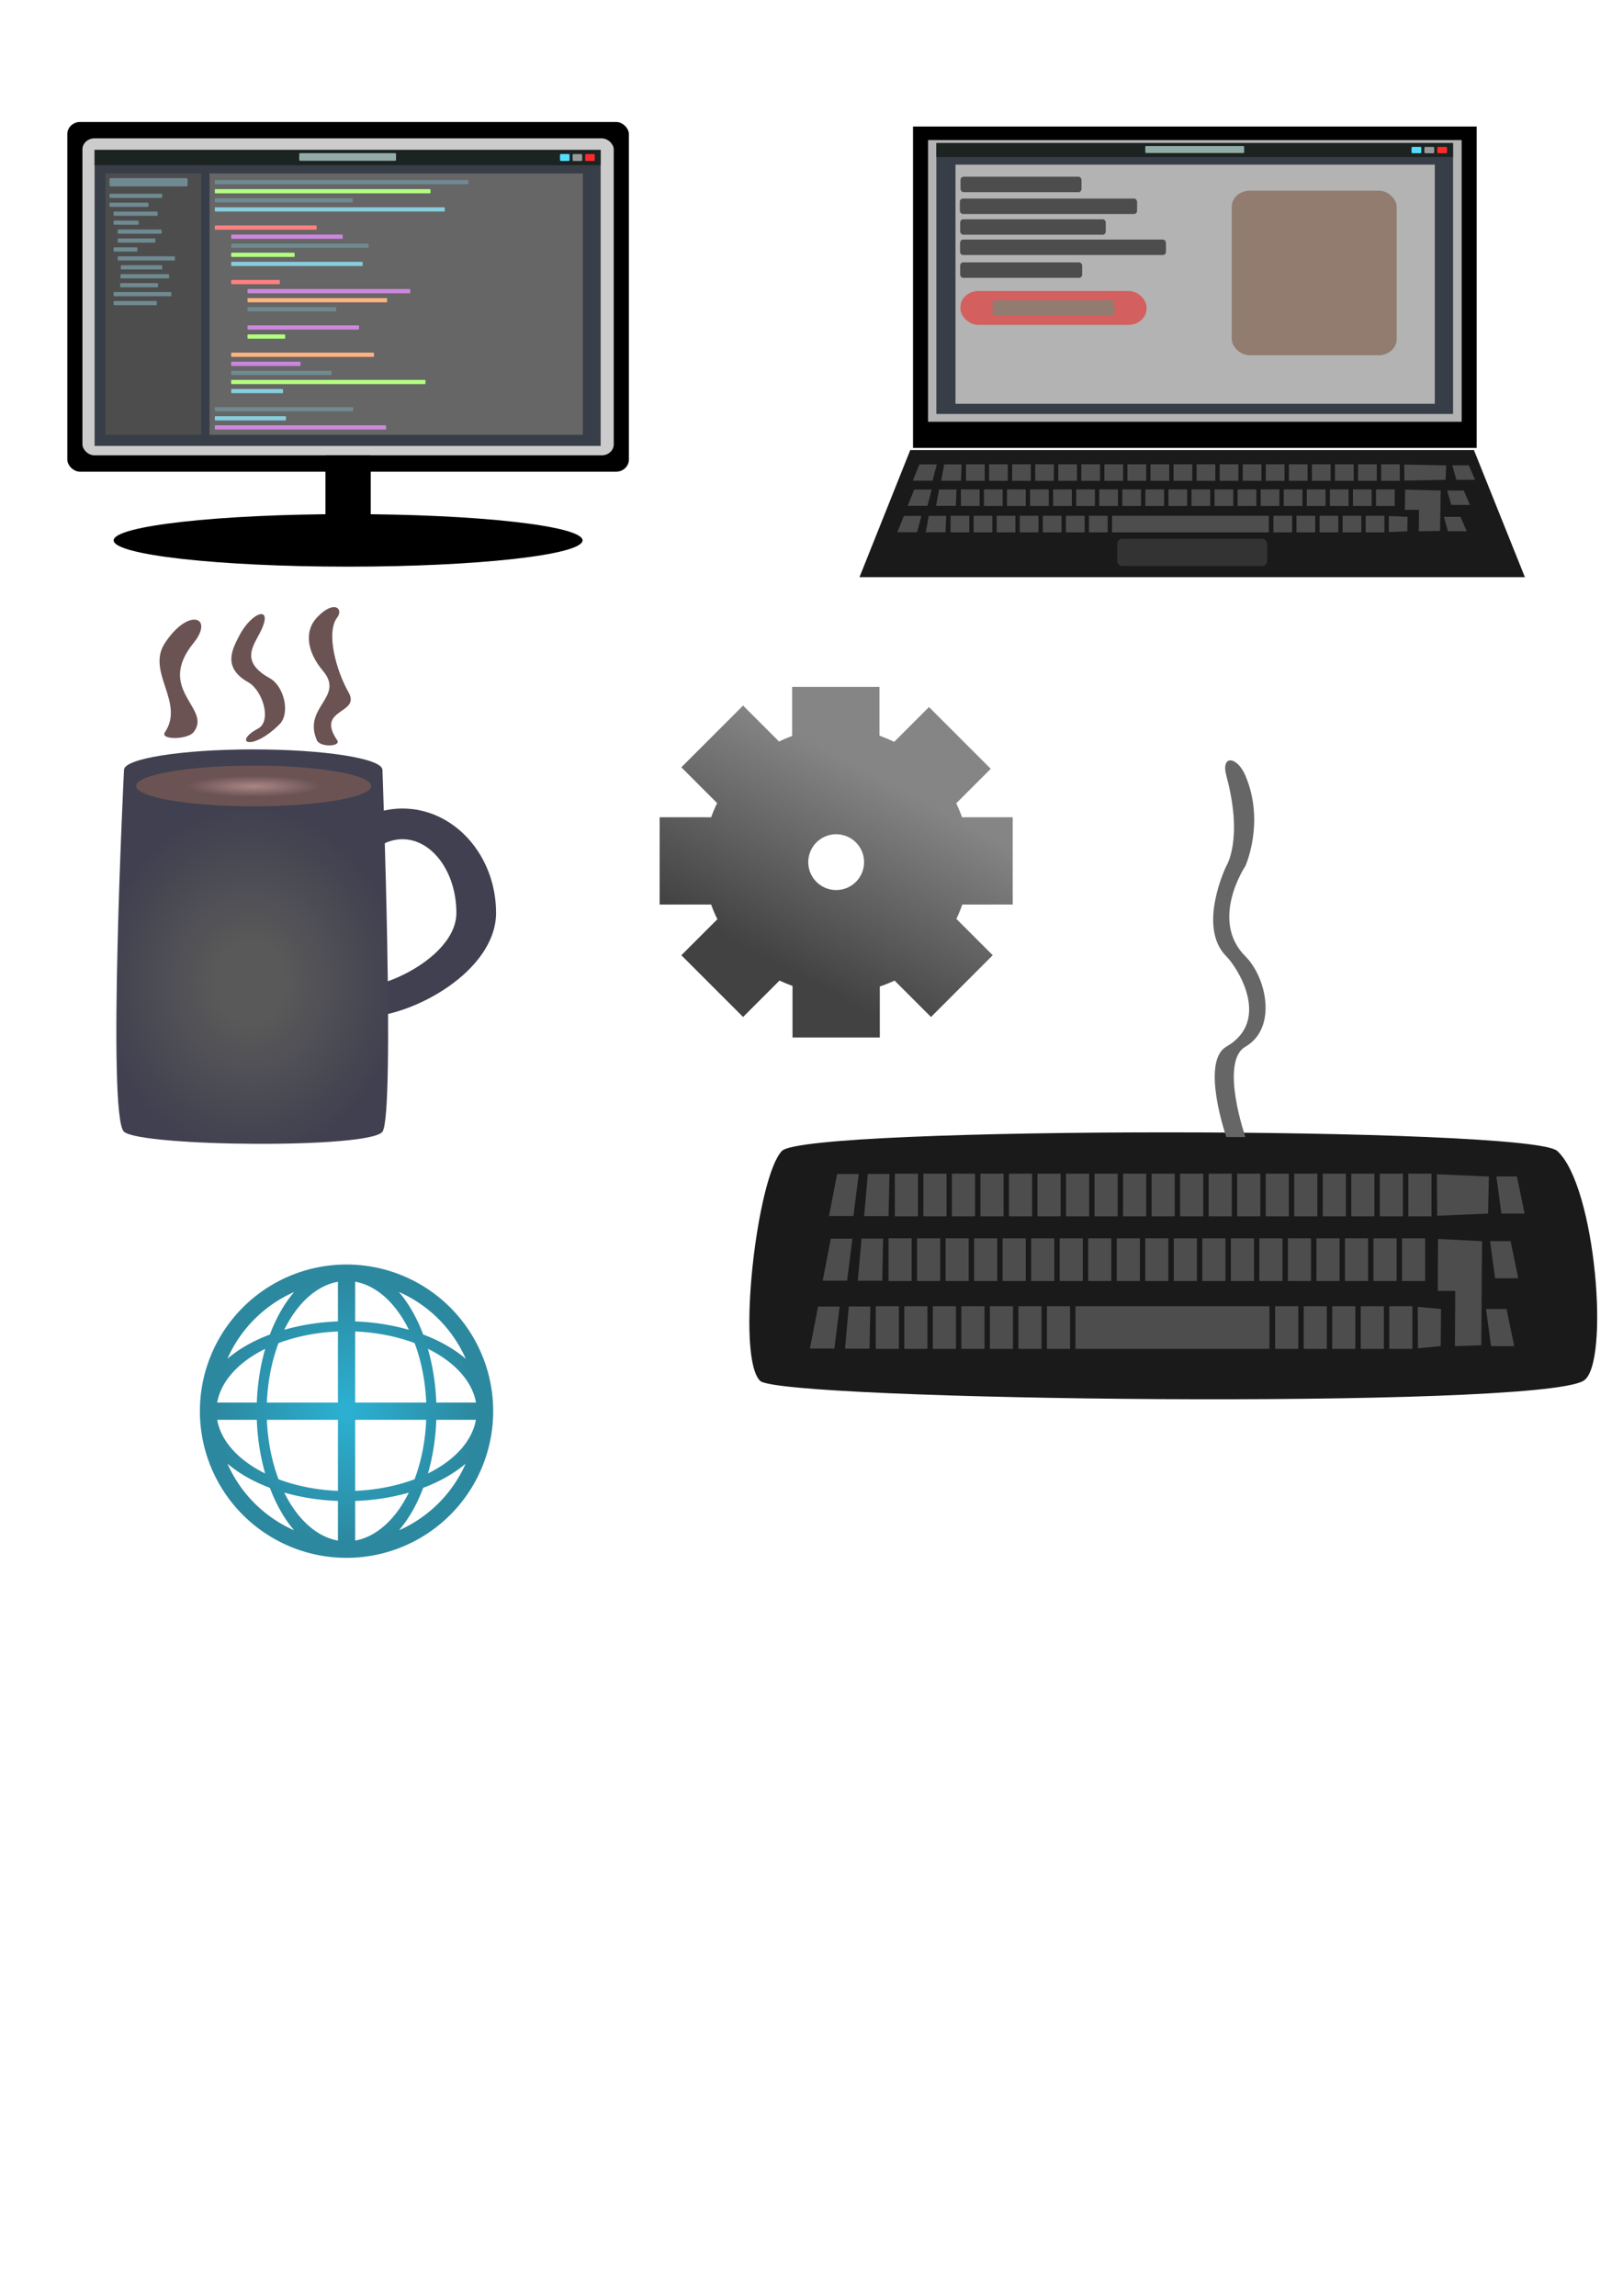 <?xml version="1.0" encoding="UTF-8" standalone="no"?>
<!-- Created with Inkscape (http://www.inkscape.org/) -->

<svg
   width="210mm"
   height="297mm"
   viewBox="0 0 210 297"
   version="1.1"
   id="svg5"
   inkscape:version="1.2.2 (b0a8486541, 2022-12-01)"
   sodipodi:docname="props.svg"
   xmlns:inkscape="http://www.inkscape.org/namespaces/inkscape"
   xmlns:sodipodi="http://sodipodi.sourceforge.net/DTD/sodipodi-0.dtd"
   xmlns:xlink="http://www.w3.org/1999/xlink"
   xmlns="http://www.w3.org/2000/svg"
   xmlns:svg="http://www.w3.org/2000/svg">
  <sodipodi:namedview
     id="namedview7"
     pagecolor="#ffffff"
     bordercolor="#999999"
     borderopacity="1"
     inkscape:showpageshadow="0"
     inkscape:pageopacity="0"
     inkscape:pagecheckerboard="0"
     inkscape:deskcolor="#d1d1d1"
     inkscape:document-units="mm"
     showgrid="false"
     inkscape:zoom="0.96665785"
     inkscape:cx="323.79606"
     inkscape:cy="437.07295"
     inkscape:window-width="1854"
     inkscape:window-height="1011"
     inkscape:window-x="66"
     inkscape:window-y="32"
     inkscape:window-maximized="1"
     inkscape:current-layer="layer7" />
  <defs
     id="defs2">
    <linearGradient
       inkscape:collect="always"
       id="linearGradient2391">
      <stop
         style="stop-color:#2cb1d3;stop-opacity:1;"
         offset="0"
         id="stop2387" />
      <stop
         style="stop-color:#2c889f;stop-opacity:1;"
         offset="1"
         id="stop2389" />
    </linearGradient>
    <linearGradient
       inkscape:collect="always"
       id="linearGradient1105">
      <stop
         style="stop-color:#aa8686;stop-opacity:1;"
         offset="0"
         id="stop1101" />
      <stop
         style="stop-color:#6c5353;stop-opacity:1;"
         offset="1"
         id="stop1103" />
    </linearGradient>
    <linearGradient
       inkscape:collect="always"
       id="linearGradient4554">
      <stop
         style="stop-color:#424242;stop-opacity:1;"
         offset="0"
         id="stop4550" />
      <stop
         style="stop-color:#858585;stop-opacity:1;"
         offset="0.998"
         id="stop4552" />
    </linearGradient>
    <linearGradient
       inkscape:collect="always"
       id="linearGradient3372">
      <stop
         style="stop-color:#595959;stop-opacity:1;"
         offset="0.229"
         id="stop3368" />
      <stop
         style="stop-color:#404050;stop-opacity:1;"
         offset="1"
         id="stop3370" />
    </linearGradient>
    <radialGradient
       inkscape:collect="always"
       xlink:href="#linearGradient3372"
       id="radialGradient3374"
       cx="32.266"
       cy="127.038"
       fx="32.266"
       fy="127.038"
       r="17.581"
       gradientTransform="matrix(1.107,-0.004,0.004,1.283,-3.875,-35.765)"
       gradientUnits="userSpaceOnUse" />
    <linearGradient
       inkscape:collect="always"
       xlink:href="#linearGradient4554"
       id="linearGradient4556"
       x1="134.715"
       y1="139.654"
       x2="154.944"
       y2="101.759"
       gradientUnits="userSpaceOnUse"
       gradientTransform="matrix(0.646,0,0,0.646,12.536,33.997)" />
    <radialGradient
       inkscape:collect="always"
       xlink:href="#linearGradient1105"
       id="radialGradient1107"
       cx="32.818"
       cy="101.677"
       fx="32.818"
       fy="101.677"
       r="15.203"
       gradientTransform="matrix(0.568,0,0,0.089,14.17,92.674)"
       gradientUnits="userSpaceOnUse" />
    <radialGradient
       inkscape:collect="always"
       xlink:href="#linearGradient2391"
       id="radialGradient2393"
       cx="44.839"
       cy="182.558"
       fx="44.839"
       fy="182.558"
       r="18.974"
       gradientTransform="matrix(0.883,0,0,0.898,5.23,18.566)"
       gradientUnits="userSpaceOnUse" />
  </defs>
  <g
     inkscape:label="Ordinateur"
     inkscape:groupmode="layer"
     id="layer1"
     style="display:inline"
     sodipodi:insensitive="true">
    <g
       id="g360"
       inkscape:label="Ecran">
      <rect
         style="fill:#000000;stroke-width:0.152"
         id="rect111"
         width="72.66"
         height="45.246"
         x="8.711"
         y="15.779"
         rx="1.664"
         ry="1.561"
         inkscape:label="Cadre" />
      <rect
         style="fill:#cccccc;stroke-width:0.14"
         id="rect111-3"
         width="68.747"
         height="41.011"
         x="10.667"
         y="17.897"
         rx="1.574"
         ry="1.415"
         inkscape:label="Verre" />
      <rect
         style="fill:#000000;stroke-width:0.192"
         id="rect300"
         width="5.859"
         height="9.52"
         x="42.111"
         y="58.907"
         rx="0"
         ry="0"
         inkscape:label="Pied" />
      <ellipse
         style="fill:#000000;stroke-width:0.186"
         id="path354"
         cx="45.041"
         cy="69.907"
         rx="30.333"
         ry="3.398"
         inkscape:label="Socle" />
    </g>
    <g
       id="g730"
       inkscape:label="App">
      <rect
         style="display:inline;fill:#373e48;stroke-width:0.265"
         id="rect387-6"
         width="65.481"
         height="38.298"
         x="12.239"
         y="19.389"
         rx="0"
         ry="0"
         inkscape:label="Background" />
      <g
         id="g789"
         inkscape:label="TopBar"
         style="display:inline">
        <rect
           style="display:inline;fill:#1c2422;stroke-width:0.06"
           id="rect387"
           width="65.481"
           height="1.98"
           x="12.239"
           y="19.389"
           rx="0"
           ry="0"
           inkscape:label="TopBackground" />
        <rect
           style="fill:#ff2a2a;stroke-width:0.249"
           id="rect785"
           width="1.241"
           height="0.896"
           x="75.718"
           y="19.931"
           inkscape:label="Close"
           ry="0.12" />
        <rect
           style="display:inline;fill:#999999;stroke-width:0.249"
           id="rect785-7"
           width="1.241"
           height="0.896"
           x="74.087"
           y="19.931"
           inkscape:label="FullScreen"
           ry="0.12" />
        <rect
           style="display:inline;fill:#55ddff;stroke-width:0.249"
           id="rect785-7-5"
           width="1.241"
           height="0.896"
           x="72.456"
           y="19.924"
           inkscape:label="Reduce"
           ry="0.12" />
        <rect
           style="fill:#93aca7;stroke-width:0.265"
           id="rect955"
           width="12.529"
           height="0.985"
           x="38.715"
           y="19.813"
           ry="0.12"
           inkscape:label="Title" />
      </g>
      <g
         id="g1200"
         inkscape:label="FilesList">
        <rect
           style="fill:#4d4d4d;stroke-width:0.265"
           id="rect1061"
           width="12.39"
           height="33.811"
           x="13.643"
           y="22.438"
           inkscape:label="Background" />
        <rect
           style="fill:#6f8a91;stroke-width:0.265"
           id="rect1196"
           width="10.116"
           height="1.072"
           x="14.163"
           y="23.044"
           ry="0.166"
           inkscape:label="Title" />
        <g
           id="g1258"
           inkscape:label="Text">
          <rect
             style="display:inline;fill:#6f8a91;stroke-width:0.155"
             id="rect1196-5"
             width="6.817"
             height="0.546"
             x="14.168"
             y="25.063"
             ry="0.084"
             inkscape:label="Text" />
          <rect
             style="display:inline;fill:#6f8a91;stroke-width:0.133"
             id="rect1196-5-6"
             width="5.042"
             height="0.546"
             x="14.168"
             y="26.219"
             ry="0.084"
             inkscape:label="Text" />
          <rect
             style="display:inline;fill:#6f8a91;stroke-width:0.142"
             id="rect1196-5-6-2"
             width="5.698"
             height="0.546"
             x="14.698"
             y="27.375"
             ry="0.084"
             inkscape:label="Text" />
          <rect
             style="display:inline;fill:#6f8a91;stroke-width:0.107"
             id="rect1196-5-6-2-9"
             width="3.252"
             height="0.546"
             x="14.698"
             y="28.531"
             ry="0.084"
             inkscape:label="Text" />
          <rect
             style="display:inline;fill:#6f8a91;stroke-width:0.142"
             id="rect1196-5-6-2-9-1"
             width="5.687"
             height="0.546"
             x="15.227"
             y="29.687"
             ry="0.084"
             inkscape:label="Text" />
          <rect
             style="display:inline;fill:#6f8a91;stroke-width:0.131"
             id="rect1196-5-6-2-9-1-2"
             width="4.875"
             height="0.546"
             x="15.227"
             y="30.843"
             ry="0.084"
             inkscape:label="Text" />
          <rect
             style="display:inline;fill:#6f8a91;stroke-width:0.104"
             id="rect1196-5-6-2-9-1-2-7"
             width="3.087"
             height="0.546"
             x="14.698"
             y="31.999"
             ry="0.084"
             inkscape:label="Text" />
          <rect
             style="display:inline;fill:#6f8a91;stroke-width:0.14"
             id="rect1196-5-6-2-9-1-2-7-0"
             width="5.594"
             height="0.546"
             x="14.698"
             y="38.935"
             ry="0.084"
             inkscape:label="Text" />
          <rect
             style="display:inline;fill:#6f8a91;stroke-width:0.162"
             id="rect1196-5-6-2-9-1-2-7-0-9"
             width="7.414"
             height="0.546"
             x="15.227"
             y="33.155"
             ry="0.084"
             inkscape:label="Text" />
          <rect
             style="display:inline;fill:#6f8a91;stroke-width:0.137"
             id="rect1196-5-6-2-9-1-2-7-0-9-3"
             width="5.356"
             height="0.546"
             x="15.63"
             y="34.311"
             ry="0.084"
             inkscape:label="Text" />
          <rect
             style="display:inline;fill:#6f8a91;stroke-width:0.149"
             id="rect1196-5-6-2-9-1-2-7-0-9-3-6"
             width="6.292"
             height="0.546"
             x="15.587"
             y="35.467"
             ry="0.084"
             inkscape:label="Text" />
          <rect
             style="display:inline;fill:#6f8a91;stroke-width:0.131"
             id="rect1196-5-6-2-9-1-2-7-0-9-3-6-0"
             width="4.9"
             height="0.546"
             x="15.552"
             y="36.623"
             ry="0.084"
             inkscape:label="Text" />
          <rect
             style="display:inline;fill:#6f8a91;stroke-width:0.162"
             id="rect1196-5-6-2-9-1-2-7-0-9-3-6-0-6"
             width="7.47"
             height="0.546"
             x="14.698"
             y="37.779"
             ry="0.084"
             inkscape:label="Text" />
        </g>
      </g>
      <g
         id="g1627"
         inkscape:label="Code">
        <rect
           style="display:inline;fill:#666666;stroke-width:0.522"
           id="rect1061-3"
           width="48.291"
           height="33.811"
           x="27.115"
           y="22.438"
           inkscape:label="Background" />
        <g
           id="g1658"
           inkscape:label="Code Lines"
           transform="translate(1.167,1.363)">
          <rect
             style="display:inline;fill:#6f8a91;stroke-width:0.251"
             id="rect1196-5-6-2-9-1-2-6"
             width="17.849"
             height="0.546"
             x="26.627"
             y="24.277"
             ry="0.084"
             inkscape:label="Text" />
          <rect
             style="display:inline;fill:#87cdde;stroke-width:0.324"
             id="rect1196-5-6-2-9-1-2-6-8"
             width="29.759"
             height="0.546"
             x="26.627"
             y="25.453"
             ry="0.084"
             inkscape:label="Text" />
          <rect
             style="display:inline;fill:#6f8a91;stroke-width:0.34"
             id="rect1196-5-6-2-9-1-2-6-7"
             width="32.822"
             height="0.546"
             x="26.627"
             y="21.927"
             ry="0.084"
             inkscape:label="Text" />
          <rect
             style="display:inline;fill:#b3ff80;stroke-width:0.314"
             id="rect1196-5-6-2-9-1-2-6-8-9"
             width="27.913"
             height="0.546"
             x="26.627"
             y="23.102"
             ry="0.084"
             inkscape:label="Text" />
          <rect
             style="display:inline;fill:#ff8080;stroke-width:0.215"
             id="rect1196-5-6-2-9-1-2-6-23"
             width="13.183"
             height="0.546"
             x="26.627"
             y="27.803"
             ry="0.084"
             inkscape:label="Text" />
          <rect
             style="display:inline;fill:#cd87de;stroke-width:0.225"
             id="rect1196-5-6-2-9-1-2-6-8-7"
             width="14.429"
             height="0.546"
             x="30.86"
             y="40.73"
             ry="0.084"
             inkscape:label="Text" />
          <rect
             style="display:inline;fill:#cd87de;stroke-width:0.225"
             id="rect1196-5-6-2-9-1-2-6-5"
             width="14.431"
             height="0.546"
             x="28.744"
             y="28.978"
             ry="0.084"
             inkscape:label="Text" />
          <rect
             style="display:inline;fill:#b3ff80;stroke-width:0.17"
             id="rect1196-5-6-2-9-1-2-6-28"
             width="8.21"
             height="0.546"
             x="28.744"
             y="31.329"
             ry="0.084"
             inkscape:label="Text" />
          <rect
             style="display:inline;fill:#cd87de;stroke-width:0.178"
             id="rect1196-5-6-2-9-1-2-6-8-97"
             width="8.976"
             height="0.546"
             x="28.744"
             y="45.431"
             ry="0.084"
             inkscape:label="Text" />
          <rect
             style="display:inline;fill:#b3ff80;stroke-width:0.298"
             id="rect1196-5-6-2-9-1-2-6-8-6"
             width="25.141"
             height="0.546"
             x="28.744"
             y="47.781"
             ry="0.084"
             inkscape:label="Text" />
          <rect
             style="display:inline;fill:#cd87de;stroke-width:0.272"
             id="rect1196-5-6-2-9-1-2-6-1"
             width="21.06"
             height="0.546"
             x="30.86"
             y="36.029"
             ry="0.084"
             inkscape:label="Text" />
          <rect
             style="display:inline;fill:#87cdde;stroke-width:0.154"
             id="rect1196-5-6-2-9-1-2-6-8-2"
             width="6.706"
             height="0.546"
             x="28.744"
             y="48.956"
             ry="0.084"
             inkscape:label="Text" />
          <rect
             style="display:inline;fill:#ffb380;stroke-width:0.252"
             id="rect1196-5-6-2-9-1-2-6-9"
             width="18.064"
             height="0.546"
             x="30.86"
             y="37.204"
             ry="0.084"
             inkscape:label="Text" />
          <rect
             style="display:inline;fill:#6f8a91;stroke-width:0.201"
             id="rect1196-5-6-2-9-1-2-6-19"
             width="11.474"
             height="0.546"
             x="30.86"
             y="38.38"
             ry="0.084"
             inkscape:label="Text" />
          <rect
             style="display:inline;fill:#b3ff80;stroke-width:0.131"
             id="rect1196-5-6-2-9-1-2-6-8-6-7"
             width="4.871"
             height="0.546"
             x="30.86"
             y="41.905"
             ry="0.084"
             inkscape:label="Text" />
          <rect
             style="display:inline;fill:#6f8a91;stroke-width:0.25"
             id="rect1196-5-6-2-9-1-2-6-1-8"
             width="17.785"
             height="0.546"
             x="28.744"
             y="30.153"
             ry="0.084"
             inkscape:label="Text" />
          <rect
             style="display:inline;fill:#ffb380;stroke-width:0.255"
             id="rect1196-5-6-2-9-1-2-6-8-2-4"
             width="18.475"
             height="0.546"
             x="28.744"
             y="44.256"
             ry="0.084"
             inkscape:label="Text" />
          <rect
             style="display:inline;fill:#87cdde;stroke-width:0.245"
             id="rect1196-5-6-2-9-1-2-6-9-5"
             width="17.018"
             height="0.546"
             x="28.744"
             y="32.504"
             ry="0.084"
             inkscape:label="Text" />
          <rect
             style="display:inline;fill:#6f8a91;stroke-width:0.214"
             id="rect1196-5-6-2-9-1-2-6-8-3-0"
             width="12.996"
             height="0.546"
             x="28.744"
             y="46.606"
             ry="0.084"
             inkscape:label="Text" />
          <rect
             style="display:inline;fill:#ff8080;stroke-width:0.149"
             id="rect1196-5-6-2-9-1-2-6-19-3"
             width="6.294"
             height="0.546"
             x="28.744"
             y="34.854"
             ry="0.084"
             inkscape:label="Text" />
          <rect
             style="display:inline;fill:#6f8a91;stroke-width:0.251"
             id="rect1196-5-6-2-9-1-2-6-8-4"
             width="17.91"
             height="0.546"
             x="26.627"
             y="51.307"
             ry="0.084"
             inkscape:label="Text" />
          <rect
             style="display:inline;fill:#87cdde;stroke-width:0.18"
             id="rect1196-5-6-2-9-1-2-6-8-3-6"
             width="9.204"
             height="0.546"
             x="26.627"
             y="52.482"
             ry="0.084"
             inkscape:label="Text" />
          <rect
             style="display:inline;fill:#cd87de;stroke-width:0.279"
             id="rect1196-5-6-2-9-1-2-6-8-4-1"
             width="22.164"
             height="0.546"
             x="26.627"
             y="53.657"
             ry="0.084"
             inkscape:label="Text" />
        </g>
      </g>
    </g>
  </g>
  <g
     inkscape:groupmode="layer"
     id="layer5"
     inkscape:label="Clavier"
     sodipodi:insensitive="true">
    <path
       id="rect513-6-8"
       style="fill:#1a1a1a;stroke-width:0.465"
       d="m 101.185,148.883 c 3.232,-3.232 96.759,-3.152 100.291,0 5.022,4.481 6.88,27.74 3.398,29.751 -6.475,3.738 -103.962,2.565 -106.527,0 -3.166,-3.166 -0.36,-26.552 2.838,-29.751 z"
       sodipodi:nodetypes="sssss" />
    <g
       id="g1700-7"
       inkscape:label="Keys"
       transform="matrix(1.237,0,0,2.574,-38.83,10.103)">
      <path
         id="rect704-54"
         style="fill:#4d4d4d;stroke-width:0.265"
         d="m 118.955,55.079 h 2.259 l -0.551,2.11 h -2.558 z"
         sodipodi:nodetypes="ccccc" />
      <path
         id="rect704-56-8"
         style="fill:#4d4d4d;stroke-width:0.242"
         d="m 190.057,55.201 h -2.144 l 0.522,1.867 h 2.428 z"
         sodipodi:nodetypes="ccccc" />
      <path
         id="rect704-5-1"
         style="fill:#4d4d4d;stroke-width:0.265"
         d="m 122.169,55.075 h 2.259 l -0.093,2.119 h -2.558 z"
         sodipodi:nodetypes="ccccc" />
      <rect
         style="fill:#4d4d4d;stroke-width:0.249"
         id="rect918-289"
         width="2.421"
         height="2.145"
         x="124.991"
         y="55.062"
         ry="0" />
      <rect
         style="fill:#4d4d4d;stroke-width:0.249"
         id="rect918-1-3"
         width="2.421"
         height="2.145"
         x="127.975"
         y="55.062"
         ry="0" />
      <rect
         style="fill:#4d4d4d;stroke-width:0.249"
         id="rect918-2-6"
         width="2.421"
         height="2.145"
         x="130.959"
         y="55.062"
         ry="0" />
      <rect
         style="fill:#4d4d4d;stroke-width:0.249"
         id="rect918-7-8"
         width="2.421"
         height="2.145"
         x="133.943"
         y="55.062"
         ry="0" />
      <rect
         style="fill:#4d4d4d;stroke-width:0.249"
         id="rect918-0-0"
         width="2.421"
         height="2.145"
         x="136.927"
         y="55.062"
         ry="0" />
      <rect
         style="fill:#4d4d4d;stroke-width:0.249"
         id="rect918-93-2"
         width="2.421"
         height="2.145"
         x="139.911"
         y="55.062"
         ry="0" />
      <rect
         style="fill:#4d4d4d;stroke-width:0.249"
         id="rect918-6-10"
         width="2.421"
         height="2.145"
         x="142.895"
         y="55.062"
         ry="0" />
      <rect
         style="fill:#4d4d4d;stroke-width:0.249"
         id="rect918-06-5"
         width="2.421"
         height="2.145"
         x="145.879"
         y="55.062"
         ry="0" />
      <rect
         style="fill:#4d4d4d;stroke-width:0.249"
         id="rect918-26-1"
         width="2.421"
         height="2.145"
         x="148.863"
         y="55.062"
         ry="0" />
      <rect
         style="fill:#4d4d4d;stroke-width:0.249"
         id="rect918-18-1"
         width="2.421"
         height="2.145"
         x="151.847"
         y="55.062"
         ry="0" />
      <rect
         style="fill:#4d4d4d;stroke-width:0.249"
         id="rect918-79-0"
         width="2.421"
         height="2.145"
         x="154.83"
         y="55.062"
         ry="0" />
      <rect
         style="fill:#4d4d4d;stroke-width:0.249"
         id="rect918-20-8"
         width="2.421"
         height="2.145"
         x="157.814"
         y="55.062"
         ry="0" />
      <rect
         style="fill:#4d4d4d;stroke-width:0.249"
         id="rect918-23-5"
         width="2.421"
         height="2.145"
         x="160.798"
         y="55.062"
         ry="0" />
      <rect
         style="fill:#4d4d4d;stroke-width:0.249"
         id="rect918-75-0"
         width="2.421"
         height="2.145"
         x="163.782"
         y="55.062"
         ry="0" />
      <rect
         style="fill:#4d4d4d;stroke-width:0.249"
         id="rect918-92-6"
         width="2.421"
         height="2.145"
         x="166.766"
         y="55.062"
         ry="0" />
      <rect
         style="fill:#4d4d4d;stroke-width:0.249"
         id="rect918-28-4"
         width="2.421"
         height="2.145"
         x="169.75"
         y="55.062"
         ry="0" />
      <rect
         style="fill:#4d4d4d;stroke-width:0.249"
         id="rect918-97-6"
         width="2.421"
         height="2.145"
         x="172.734"
         y="55.062"
         ry="0" />
      <rect
         style="fill:#4d4d4d;stroke-width:0.249"
         id="rect918-3-2"
         width="2.421"
         height="2.145"
         x="175.718"
         y="55.062"
         ry="0" />
      <rect
         style="fill:#4d4d4d;stroke-width:0.249"
         id="rect918-61-5"
         width="2.421"
         height="2.145"
         x="178.702"
         y="55.062"
         ry="0" />
      <path
         id="rect918-61-9-8"
         style="fill:#4d4d4d;stroke-width:0.372"
         d="m 181.686,55.092 5.442,0.113 -0.086,1.863 -5.323,0.109 z"
         sodipodi:nodetypes="ccccc" />
      <path
         id="rect704-3-62"
         style="fill:#4d4d4d;stroke-width:0.265"
         d="m 118.292,58.33 h 2.259 l -0.551,2.11 h -2.558 z"
         sodipodi:nodetypes="ccccc" />
      <path
         id="rect704-56-1-8"
         style="fill:#4d4d4d;stroke-width:0.242"
         d="m 189.395,58.451 h -2.144 l 0.522,1.867 h 2.428 z"
         sodipodi:nodetypes="ccccc" />
      <path
         id="rect704-5-9-4"
         style="fill:#4d4d4d;stroke-width:0.265"
         d="m 121.507,58.325 h 2.259 l -0.093,2.119 h -2.558 z"
         sodipodi:nodetypes="ccccc" />
      <rect
         style="fill:#4d4d4d;stroke-width:0.249"
         id="rect918-78-7"
         width="2.421"
         height="2.145"
         x="124.329"
         y="58.312"
         ry="0" />
      <rect
         style="fill:#4d4d4d;stroke-width:0.249"
         id="rect918-1-4-2"
         width="2.421"
         height="2.145"
         x="127.313"
         y="58.312"
         ry="0" />
      <rect
         style="fill:#4d4d4d;stroke-width:0.249"
         id="rect918-2-5-4"
         width="2.421"
         height="2.145"
         x="130.297"
         y="58.312"
         ry="0" />
      <rect
         style="fill:#4d4d4d;stroke-width:0.249"
         id="rect918-7-0-0"
         width="2.421"
         height="2.145"
         x="133.281"
         y="58.312"
         ry="0" />
      <rect
         style="fill:#4d4d4d;stroke-width:0.249"
         id="rect918-0-3-6"
         width="2.421"
         height="2.145"
         x="136.265"
         y="58.312"
         ry="0" />
      <rect
         style="fill:#4d4d4d;stroke-width:0.249"
         id="rect918-93-6-2"
         width="2.421"
         height="2.145"
         x="139.249"
         y="58.312"
         ry="0" />
      <rect
         style="fill:#4d4d4d;stroke-width:0.249"
         id="rect918-6-1-9"
         width="2.421"
         height="2.145"
         x="142.232"
         y="58.312"
         ry="0" />
      <rect
         style="fill:#4d4d4d;stroke-width:0.249"
         id="rect918-06-0-9"
         width="2.421"
         height="2.145"
         x="145.216"
         y="58.312"
         ry="0" />
      <rect
         style="fill:#4d4d4d;stroke-width:0.249"
         id="rect918-26-6-0"
         width="2.421"
         height="2.145"
         x="148.2"
         y="58.312"
         ry="0" />
      <rect
         style="fill:#4d4d4d;stroke-width:0.249"
         id="rect918-18-3-8"
         width="2.421"
         height="2.145"
         x="151.184"
         y="58.312"
         ry="0" />
      <rect
         style="fill:#4d4d4d;stroke-width:0.249"
         id="rect918-79-2-1"
         width="2.421"
         height="2.145"
         x="154.168"
         y="58.312"
         ry="0" />
      <rect
         style="fill:#4d4d4d;stroke-width:0.249"
         id="rect918-20-0-3"
         width="2.421"
         height="2.145"
         x="157.152"
         y="58.312"
         ry="0" />
      <rect
         style="fill:#4d4d4d;stroke-width:0.249"
         id="rect918-23-6-1"
         width="2.421"
         height="2.145"
         x="160.136"
         y="58.312"
         ry="0" />
      <rect
         style="fill:#4d4d4d;stroke-width:0.249"
         id="rect918-75-1-1"
         width="2.421"
         height="2.145"
         x="163.12"
         y="58.312"
         ry="0" />
      <rect
         style="fill:#4d4d4d;stroke-width:0.249"
         id="rect918-92-5-0"
         width="2.421"
         height="2.145"
         x="166.104"
         y="58.312"
         ry="0" />
      <rect
         style="fill:#4d4d4d;stroke-width:0.249"
         id="rect918-28-5-3"
         width="2.421"
         height="2.145"
         x="169.088"
         y="58.312"
         ry="0" />
      <rect
         style="fill:#4d4d4d;stroke-width:0.249"
         id="rect918-97-4-4"
         width="2.421"
         height="2.145"
         x="172.072"
         y="58.312"
         ry="0" />
      <rect
         style="fill:#4d4d4d;stroke-width:0.249"
         id="rect918-3-7-0"
         width="2.421"
         height="2.145"
         x="175.056"
         y="58.312"
         ry="0" />
      <rect
         style="fill:#4d4d4d;stroke-width:0.249"
         id="rect918-61-6-3"
         width="2.421"
         height="2.145"
         x="178.04"
         y="58.312"
         ry="0" />
      <path
         id="rect918-61-9-5-91"
         style="fill:#4d4d4d;stroke-width:0.37"
         d="m 181.808,58.342 4.606,0.113 -0.085,5.23 -2.751,0.047 0.029,-2.778 -1.828,0.003 z"
         sodipodi:nodetypes="ccccccc" />
      <path
         id="rect704-3-6-9"
         style="fill:#4d4d4d;stroke-width:0.265"
         d="m 116.959,61.741 h 2.259 l -0.551,2.11 h -2.558 z"
         sodipodi:nodetypes="ccccc" />
      <path
         id="rect704-56-1-9-6"
         style="fill:#4d4d4d;stroke-width:0.242"
         d="m 188.973,61.862 h -2.144 l 0.522,1.867 h 2.428 z"
         sodipodi:nodetypes="ccccc" />
      <path
         id="rect704-5-9-3-9"
         style="fill:#4d4d4d;stroke-width:0.265"
         d="m 120.173,61.736 h 2.259 l -0.093,2.119 h -2.558 z"
         sodipodi:nodetypes="ccccc" />
      <rect
         style="fill:#4d4d4d;stroke-width:0.249"
         id="rect918-78-4-3"
         width="2.421"
         height="2.145"
         x="122.995"
         y="61.723"
         ry="0" />
      <rect
         style="fill:#4d4d4d;stroke-width:0.249"
         id="rect918-1-4-5-3"
         width="2.421"
         height="2.145"
         x="125.979"
         y="61.723"
         ry="0" />
      <rect
         style="fill:#4d4d4d;stroke-width:0.249"
         id="rect918-2-5-2-8"
         width="2.421"
         height="2.145"
         x="128.963"
         y="61.723"
         ry="0" />
      <rect
         style="fill:#4d4d4d;stroke-width:0.249"
         id="rect918-7-0-5-0"
         width="2.421"
         height="2.145"
         x="131.947"
         y="61.723"
         ry="0" />
      <rect
         style="fill:#4d4d4d;stroke-width:0.249"
         id="rect918-0-3-4-5"
         width="2.421"
         height="2.145"
         x="134.931"
         y="61.723"
         ry="0" />
      <rect
         style="fill:#4d4d4d;stroke-width:0.249"
         id="rect918-93-6-7-6"
         width="2.421"
         height="2.145"
         x="137.915"
         y="61.723"
         ry="0" />
      <rect
         style="fill:#4d4d4d;stroke-width:0.249"
         id="rect918-6-1-4-6"
         width="2.421"
         height="2.145"
         x="140.899"
         y="61.723"
         ry="0" />
      <rect
         style="fill:#4d4d4d;stroke-width:0.72"
         id="rect918-06-0-4-4"
         width="20.291"
         height="2.145"
         x="143.883"
         y="61.723"
         ry="0" />
      <rect
         style="fill:#4d4d4d;stroke-width:0.249"
         id="rect918-92-5-8-0"
         width="2.421"
         height="2.145"
         x="164.77"
         y="61.723"
         ry="0" />
      <rect
         style="fill:#4d4d4d;stroke-width:0.249"
         id="rect918-28-5-4-0"
         width="2.421"
         height="2.145"
         x="167.754"
         y="61.723"
         ry="0" />
      <rect
         style="fill:#4d4d4d;stroke-width:0.249"
         id="rect918-97-4-3-4"
         width="2.421"
         height="2.145"
         x="170.738"
         y="61.723"
         ry="0" />
      <rect
         style="fill:#4d4d4d;stroke-width:0.249"
         id="rect918-3-7-1-6"
         width="2.421"
         height="2.145"
         x="173.722"
         y="61.723"
         ry="0" />
      <rect
         style="fill:#4d4d4d;stroke-width:0.249"
         id="rect918-61-6-4-2"
         width="2.421"
         height="2.145"
         x="176.706"
         y="61.723"
         ry="0" />
      <path
         id="rect918-61-9-5-9-6"
         style="fill:#4d4d4d;stroke-width:0.249"
         d="m 179.69,61.753 2.436,0.113 -0.038,1.863 -2.383,0.109 z"
         sodipodi:nodetypes="ccccc" />
    </g>
    <path
       id="rect6525"
       style="fill:#666666;stroke-width:0.156"
       d="m 158.674,100.337 c -0.73,-2.701 1.381,-2.551 2.468,0 2.563,6.014 0,11.69 0,11.69 0,0 -4.695,6.995 0,11.69 2.755,2.755 4.141,9.299 0,11.69 -3.375,1.948 0,11.69 0,11.69 h -2.468 c 0,0 -3.375,-9.742 0,-11.69 5.852,-3.379 1.445,-10.245 0,-11.69 -3.829,-3.829 0,-11.69 0,-11.69 0,0 2.231,-3.441 0,-11.69 z"
       sodipodi:nodetypes="sssssccssss" />
  </g>
  <g
     inkscape:groupmode="layer"
     id="layer2"
     inkscape:label="Laptop"
     sodipodi:insensitive="true">
    <g
       id="g1241"
       inkscape:label="Body"
       transform="matrix(1,0,0,1.101,0,-1.653)">
      <path
         id="rect513-6"
         style="fill:#1a1a1a;stroke-width:0.296"
         d="m 117.78,54.383 h 72.93 l 6.595,14.933 h -86.095 z"
         sodipodi:nodetypes="ccccc" />
      <rect
         style="fill:#000000;stroke-width:0.265"
         id="rect513-3"
         width="72.93"
         height="37.76"
         x="118.136"
         y="16.369" />
      <rect
         style="fill:#b3b3b3;stroke-width:0.241"
         id="rect513"
         width="69.045"
         height="33.103"
         x="120.079"
         y="17.956" />
    </g>
    <g
       id="g1700"
       inkscape:label="Keys"
       transform="translate(0,5)">
      <path
         id="rect704"
         style="fill:#4d4d4d;stroke-width:0.265"
         d="m 118.955,55.079 h 2.259 l -0.551,2.11 h -2.558 z"
         sodipodi:nodetypes="ccccc" />
      <path
         id="rect704-56"
         style="fill:#4d4d4d;stroke-width:0.242"
         d="m 190.057,55.201 h -2.144 l 0.522,1.867 h 2.428 z"
         sodipodi:nodetypes="ccccc" />
      <path
         id="rect704-5"
         style="fill:#4d4d4d;stroke-width:0.265"
         d="m 122.169,55.075 h 2.259 l -0.093,2.119 h -2.558 z"
         sodipodi:nodetypes="ccccc" />
      <rect
         style="fill:#4d4d4d;stroke-width:0.249"
         id="rect918"
         width="2.421"
         height="2.145"
         x="124.991"
         y="55.062"
         ry="0" />
      <rect
         style="fill:#4d4d4d;stroke-width:0.249"
         id="rect918-1"
         width="2.421"
         height="2.145"
         x="127.975"
         y="55.062"
         ry="0" />
      <rect
         style="fill:#4d4d4d;stroke-width:0.249"
         id="rect918-2"
         width="2.421"
         height="2.145"
         x="130.959"
         y="55.062"
         ry="0" />
      <rect
         style="fill:#4d4d4d;stroke-width:0.249"
         id="rect918-7"
         width="2.421"
         height="2.145"
         x="133.943"
         y="55.062"
         ry="0" />
      <rect
         style="fill:#4d4d4d;stroke-width:0.249"
         id="rect918-0"
         width="2.421"
         height="2.145"
         x="136.927"
         y="55.062"
         ry="0" />
      <rect
         style="fill:#4d4d4d;stroke-width:0.249"
         id="rect918-93"
         width="2.421"
         height="2.145"
         x="139.911"
         y="55.062"
         ry="0" />
      <rect
         style="fill:#4d4d4d;stroke-width:0.249"
         id="rect918-6"
         width="2.421"
         height="2.145"
         x="142.895"
         y="55.062"
         ry="0" />
      <rect
         style="fill:#4d4d4d;stroke-width:0.249"
         id="rect918-06"
         width="2.421"
         height="2.145"
         x="145.879"
         y="55.062"
         ry="0" />
      <rect
         style="fill:#4d4d4d;stroke-width:0.249"
         id="rect918-26"
         width="2.421"
         height="2.145"
         x="148.863"
         y="55.062"
         ry="0" />
      <rect
         style="fill:#4d4d4d;stroke-width:0.249"
         id="rect918-18"
         width="2.421"
         height="2.145"
         x="151.847"
         y="55.062"
         ry="0" />
      <rect
         style="fill:#4d4d4d;stroke-width:0.249"
         id="rect918-79"
         width="2.421"
         height="2.145"
         x="154.83"
         y="55.062"
         ry="0" />
      <rect
         style="fill:#4d4d4d;stroke-width:0.249"
         id="rect918-20"
         width="2.421"
         height="2.145"
         x="157.814"
         y="55.062"
         ry="0" />
      <rect
         style="fill:#4d4d4d;stroke-width:0.249"
         id="rect918-23"
         width="2.421"
         height="2.145"
         x="160.798"
         y="55.062"
         ry="0" />
      <rect
         style="fill:#4d4d4d;stroke-width:0.249"
         id="rect918-75"
         width="2.421"
         height="2.145"
         x="163.782"
         y="55.062"
         ry="0" />
      <rect
         style="fill:#4d4d4d;stroke-width:0.249"
         id="rect918-92"
         width="2.421"
         height="2.145"
         x="166.766"
         y="55.062"
         ry="0" />
      <rect
         style="fill:#4d4d4d;stroke-width:0.249"
         id="rect918-28"
         width="2.421"
         height="2.145"
         x="169.75"
         y="55.062"
         ry="0" />
      <rect
         style="fill:#4d4d4d;stroke-width:0.249"
         id="rect918-97"
         width="2.421"
         height="2.145"
         x="172.734"
         y="55.062"
         ry="0" />
      <rect
         style="fill:#4d4d4d;stroke-width:0.249"
         id="rect918-3"
         width="2.421"
         height="2.145"
         x="175.718"
         y="55.062"
         ry="0" />
      <rect
         style="fill:#4d4d4d;stroke-width:0.249"
         id="rect918-61"
         width="2.421"
         height="2.145"
         x="178.702"
         y="55.062"
         ry="0" />
      <path
         id="rect918-61-9"
         style="fill:#4d4d4d;stroke-width:0.372"
         d="m 181.686,55.092 5.442,0.113 -0.086,1.863 -5.323,0.109 z"
         sodipodi:nodetypes="ccccc" />
      <path
         id="rect704-3"
         style="fill:#4d4d4d;stroke-width:0.265"
         d="m 118.292,58.33 h 2.259 l -0.551,2.11 h -2.558 z"
         sodipodi:nodetypes="ccccc" />
      <path
         id="rect704-56-1"
         style="fill:#4d4d4d;stroke-width:0.242"
         d="m 189.395,58.451 h -2.144 l 0.522,1.867 h 2.428 z"
         sodipodi:nodetypes="ccccc" />
      <path
         id="rect704-5-9"
         style="fill:#4d4d4d;stroke-width:0.265"
         d="m 121.507,58.325 h 2.259 l -0.093,2.119 h -2.558 z"
         sodipodi:nodetypes="ccccc" />
      <rect
         style="fill:#4d4d4d;stroke-width:0.249"
         id="rect918-78"
         width="2.421"
         height="2.145"
         x="124.329"
         y="58.312"
         ry="0" />
      <rect
         style="fill:#4d4d4d;stroke-width:0.249"
         id="rect918-1-4"
         width="2.421"
         height="2.145"
         x="127.313"
         y="58.312"
         ry="0" />
      <rect
         style="fill:#4d4d4d;stroke-width:0.249"
         id="rect918-2-5"
         width="2.421"
         height="2.145"
         x="130.297"
         y="58.312"
         ry="0" />
      <rect
         style="fill:#4d4d4d;stroke-width:0.249"
         id="rect918-7-0"
         width="2.421"
         height="2.145"
         x="133.281"
         y="58.312"
         ry="0" />
      <rect
         style="fill:#4d4d4d;stroke-width:0.249"
         id="rect918-0-3"
         width="2.421"
         height="2.145"
         x="136.265"
         y="58.312"
         ry="0" />
      <rect
         style="fill:#4d4d4d;stroke-width:0.249"
         id="rect918-93-6"
         width="2.421"
         height="2.145"
         x="139.249"
         y="58.312"
         ry="0" />
      <rect
         style="fill:#4d4d4d;stroke-width:0.249"
         id="rect918-6-1"
         width="2.421"
         height="2.145"
         x="142.232"
         y="58.312"
         ry="0" />
      <rect
         style="fill:#4d4d4d;stroke-width:0.249"
         id="rect918-06-0"
         width="2.421"
         height="2.145"
         x="145.216"
         y="58.312"
         ry="0" />
      <rect
         style="fill:#4d4d4d;stroke-width:0.249"
         id="rect918-26-6"
         width="2.421"
         height="2.145"
         x="148.2"
         y="58.312"
         ry="0" />
      <rect
         style="fill:#4d4d4d;stroke-width:0.249"
         id="rect918-18-3"
         width="2.421"
         height="2.145"
         x="151.184"
         y="58.312"
         ry="0" />
      <rect
         style="fill:#4d4d4d;stroke-width:0.249"
         id="rect918-79-2"
         width="2.421"
         height="2.145"
         x="154.168"
         y="58.312"
         ry="0" />
      <rect
         style="fill:#4d4d4d;stroke-width:0.249"
         id="rect918-20-0"
         width="2.421"
         height="2.145"
         x="157.152"
         y="58.312"
         ry="0" />
      <rect
         style="fill:#4d4d4d;stroke-width:0.249"
         id="rect918-23-6"
         width="2.421"
         height="2.145"
         x="160.136"
         y="58.312"
         ry="0" />
      <rect
         style="fill:#4d4d4d;stroke-width:0.249"
         id="rect918-75-1"
         width="2.421"
         height="2.145"
         x="163.12"
         y="58.312"
         ry="0" />
      <rect
         style="fill:#4d4d4d;stroke-width:0.249"
         id="rect918-92-5"
         width="2.421"
         height="2.145"
         x="166.104"
         y="58.312"
         ry="0" />
      <rect
         style="fill:#4d4d4d;stroke-width:0.249"
         id="rect918-28-5"
         width="2.421"
         height="2.145"
         x="169.088"
         y="58.312"
         ry="0" />
      <rect
         style="fill:#4d4d4d;stroke-width:0.249"
         id="rect918-97-4"
         width="2.421"
         height="2.145"
         x="172.072"
         y="58.312"
         ry="0" />
      <rect
         style="fill:#4d4d4d;stroke-width:0.249"
         id="rect918-3-7"
         width="2.421"
         height="2.145"
         x="175.056"
         y="58.312"
         ry="0" />
      <rect
         style="fill:#4d4d4d;stroke-width:0.249"
         id="rect918-61-6"
         width="2.421"
         height="2.145"
         x="178.04"
         y="58.312"
         ry="0" />
      <path
         id="rect918-61-9-5"
         style="fill:#4d4d4d;stroke-width:0.37"
         d="m 181.808,58.342 4.606,0.113 -0.085,5.23 -2.751,0.047 0.029,-2.778 -1.828,0.003 z"
         sodipodi:nodetypes="ccccccc" />
      <path
         id="rect704-3-6"
         style="fill:#4d4d4d;stroke-width:0.265"
         d="m 116.959,61.741 h 2.259 l -0.551,2.11 h -2.558 z"
         sodipodi:nodetypes="ccccc" />
      <path
         id="rect704-56-1-9"
         style="fill:#4d4d4d;stroke-width:0.242"
         d="m 188.973,61.862 h -2.144 l 0.522,1.867 h 2.428 z"
         sodipodi:nodetypes="ccccc" />
      <path
         id="rect704-5-9-3"
         style="fill:#4d4d4d;stroke-width:0.265"
         d="m 120.173,61.736 h 2.259 l -0.093,2.119 h -2.558 z"
         sodipodi:nodetypes="ccccc" />
      <rect
         style="fill:#4d4d4d;stroke-width:0.249"
         id="rect918-78-4"
         width="2.421"
         height="2.145"
         x="122.995"
         y="61.723"
         ry="0" />
      <rect
         style="fill:#4d4d4d;stroke-width:0.249"
         id="rect918-1-4-5"
         width="2.421"
         height="2.145"
         x="125.979"
         y="61.723"
         ry="0" />
      <rect
         style="fill:#4d4d4d;stroke-width:0.249"
         id="rect918-2-5-2"
         width="2.421"
         height="2.145"
         x="128.963"
         y="61.723"
         ry="0" />
      <rect
         style="fill:#4d4d4d;stroke-width:0.249"
         id="rect918-7-0-5"
         width="2.421"
         height="2.145"
         x="131.947"
         y="61.723"
         ry="0" />
      <rect
         style="fill:#4d4d4d;stroke-width:0.249"
         id="rect918-0-3-4"
         width="2.421"
         height="2.145"
         x="134.931"
         y="61.723"
         ry="0" />
      <rect
         style="fill:#4d4d4d;stroke-width:0.249"
         id="rect918-93-6-7"
         width="2.421"
         height="2.145"
         x="137.915"
         y="61.723"
         ry="0" />
      <rect
         style="fill:#4d4d4d;stroke-width:0.249"
         id="rect918-6-1-4"
         width="2.421"
         height="2.145"
         x="140.899"
         y="61.723"
         ry="0" />
      <rect
         style="fill:#4d4d4d;stroke-width:0.72"
         id="rect918-06-0-4"
         width="20.291"
         height="2.145"
         x="143.883"
         y="61.723"
         ry="0" />
      <rect
         style="fill:#4d4d4d;stroke-width:0.249"
         id="rect918-92-5-8"
         width="2.421"
         height="2.145"
         x="164.77"
         y="61.723"
         ry="0" />
      <rect
         style="fill:#4d4d4d;stroke-width:0.249"
         id="rect918-28-5-4"
         width="2.421"
         height="2.145"
         x="167.754"
         y="61.723"
         ry="0" />
      <rect
         style="fill:#4d4d4d;stroke-width:0.249"
         id="rect918-97-4-3"
         width="2.421"
         height="2.145"
         x="170.738"
         y="61.723"
         ry="0" />
      <rect
         style="fill:#4d4d4d;stroke-width:0.249"
         id="rect918-3-7-1"
         width="2.421"
         height="2.145"
         x="173.722"
         y="61.723"
         ry="0" />
      <rect
         style="fill:#4d4d4d;stroke-width:0.249"
         id="rect918-61-6-4"
         width="2.421"
         height="2.145"
         x="176.706"
         y="61.723"
         ry="0" />
      <path
         id="rect918-61-9-5-9"
         style="fill:#4d4d4d;stroke-width:0.249"
         d="m 179.69,61.753 2.436,0.113 -0.038,1.863 -2.383,0.109 z"
         sodipodi:nodetypes="ccccc" />
      <rect
         style="fill:#333333;stroke-width:0.265"
         id="rect1702"
         width="19.382"
         height="3.536"
         x="144.566"
         y="64.694"
         ry="0.629" />
    </g>
    <g
       id="g730-2"
       inkscape:label="App"
       style="display:inline"
       transform="matrix(1.021,0,0,0.915,108.66,0.768)">
      <rect
         style="display:inline;fill:#373e48;stroke-width:0.265"
         id="rect387-6-0"
         width="65.481"
         height="38.298"
         x="12.239"
         y="19.389"
         rx="0"
         ry="0"
         inkscape:label="Background"
         sodipodi:insensitive="true" />
      <g
         id="g789-6"
         inkscape:label="TopBar"
         style="display:inline"
         sodipodi:insensitive="true">
        <rect
           style="display:inline;fill:#1c2422;stroke-width:0.06"
           id="rect387-8"
           width="65.481"
           height="1.98"
           x="12.239"
           y="19.389"
           rx="0"
           ry="0"
           inkscape:label="TopBackground" />
        <rect
           style="fill:#ff2a2a;stroke-width:0.249"
           id="rect785-9"
           width="1.241"
           height="0.896"
           x="75.718"
           y="19.931"
           inkscape:label="Close"
           ry="0.12" />
        <rect
           style="display:inline;fill:#999999;stroke-width:0.249"
           id="rect785-7-2"
           width="1.241"
           height="0.896"
           x="74.087"
           y="19.931"
           inkscape:label="FullScreen"
           ry="0.12" />
        <rect
           style="display:inline;fill:#55ddff;stroke-width:0.249"
           id="rect785-7-5-6"
           width="1.241"
           height="0.896"
           x="72.456"
           y="19.924"
           inkscape:label="Reduce"
           ry="0.12" />
        <rect
           style="fill:#93aca7;stroke-width:0.265"
           id="rect955-6"
           width="12.529"
           height="0.985"
           x="38.715"
           y="19.813"
           ry="0.12"
           inkscape:label="Title" />
      </g>
      <g
         id="g1627-9"
         inkscape:label="Content">
        <rect
           style="display:inline;fill:#b3b3b3;stroke-width:0.586"
           id="rect1061-3-4"
           width="60.745"
           height="33.811"
           x="14.661"
           y="22.438"
           inkscape:label="Background" />
        <rect
           style="display:inline;fill:#d35f5f;stroke-width:0.286"
           id="rect2303"
           width="23.579"
           height="4.789"
           x="15.293"
           y="40.303"
           ry="2.282" />
        <rect
           style="fill:#4d4d4d;stroke-width:0.265"
           id="rect2188"
           width="15.648"
           height="1.83"
           x="124.236"
           y="22.489"
           ry="0.386"
           transform="matrix(0.98,0,0,1.193,-106.452,-2.684)" />
        <rect
           style="fill:#4d4d4d;stroke-width:0.32"
           id="rect2188-9"
           width="22.922"
           height="1.83"
           x="124.15"
           y="25.078"
           ry="0.386"
           transform="matrix(0.98,0,0,1.193,-106.452,-2.684)" />
        <rect
           style="fill:#4d4d4d;stroke-width:0.29"
           id="rect2188-9-0"
           width="18.827"
           height="1.83"
           x="124.192"
           y="27.533"
           ry="0.386"
           transform="matrix(0.98,0,0,1.193,-106.452,-2.684)" />
        <rect
           style="fill:#4d4d4d;stroke-width:0.345"
           id="rect2188-9-0-8"
           width="26.624"
           height="1.83"
           x="124.177"
           y="29.938"
           ry="0.386"
           transform="matrix(0.98,0,0,1.193,-106.452,-2.684)" />
        <rect
           style="fill:#4d4d4d;stroke-width:0.266"
           id="rect2188-9-0-8-8"
           width="15.776"
           height="1.83"
           x="124.193"
           y="32.641"
           ry="0.386"
           transform="matrix(0.98,0,0,1.193,-106.452,-2.684)" />
        <rect
           style="display:inline;fill:#917c6f;stroke-width:0.287"
           id="rect2188-9-0-8-8-5"
           width="15.456"
           height="2.182"
           x="19.355"
           y="41.606"
           ry="0.461" />
        <rect
           style="fill:#917c6f;stroke-width:0.286"
           id="rect2438"
           width="20.908"
           height="23.268"
           x="49.671"
           y="26.118"
           ry="2.282" />
      </g>
    </g>
  </g>
  <g
     inkscape:groupmode="layer"
     id="layer3"
     inkscape:label="Coffee"
     sodipodi:insensitive="true">
    <g
       id="g3384"
       inkscape:label="Cup">
      <path
         id="path2552"
         style="fill:#404050;fill-opacity:1;stroke-width:0.238"
         d="m 52.07,104.595 c -6.691,9e-5 -12.115,6.048 -12.116,13.509 3e-5,7.461 0.133,13.509 6.824,13.509 6.691,-9e-5 17.407,-6.048 17.407,-13.509 -2.5e-5,-7.461 -5.424,-13.509 -12.116,-13.509 z m 0,3.972 c 3.856,1.7e-4 6.982,4.27 6.982,9.537 8e-6,5.267 -8.418,9.537 -12.274,9.537 -3.857,2.3e-4 -1.691,-4.27 -1.691,-9.537 -4e-6,-5.267 3.126,-9.537 6.983,-9.537 z"
         sodipodi:nodetypes="ccccccscsc" />
      <path
         id="rect2495"
         style="fill:url(#radialGradient3374);fill-opacity:1;stroke-width:0.265"
         d="m 32.763,96.948 c -9.232,4e-6 -16.717,1.186 -16.718,2.649 v 5.16e-4 h -10e-4 c 0,0 -2.219,44.872 0,46.81 2.219,1.938 31.786,2.232 33.44,0 1.654,-2.232 0,-46.81 0,-46.81 h -0.003 v -5.16e-4 c -0.001,-1.463 -7.486,-2.649 -16.718,-2.649 z"
         sodipodi:nodetypes="sscczzccsss" />
      <ellipse
         style="fill:url(#radialGradient1107);fill-opacity:1;stroke-width:0.25"
         id="path2614"
         cx="32.818"
         cy="101.677"
         rx="15.203"
         ry="2.633" />
    </g>
    <g
       id="g3525"
       inkscape:label="Smell">
      <path
         id="rect3513"
         style="fill:#6c5353;stroke-width:0.265"
         d="m 21.341,83.184 c 3.083,-4.678 6.411,-3.342 3.701,0 -4.967,6.124 2.469,8.439 0,11.544 -0.768,0.966 -4.389,1.024 -3.701,0 2.607,-3.882 -2.468,-7.801 0,-11.544 z"
         sodipodi:nodetypes="sssss" />
      <path
         id="rect3516"
         style="fill:#6c5353;stroke-width:0.268"
         d="m 33.682,81.77 c 1.813,-3.598 -1.099,-2.709 -2.764,0.539 -0.932,1.818 -2.101,4.09 1.234,5.973 1.807,1.02 3.061,4.986 1.234,5.973 -3.299,1.782 -0.869,3.039 2.764,-0.539 1.468,-1.446 0.583,-4.97 -1.234,-5.973 -3.859,-2.13 -2.153,-4.149 -1.234,-5.973 z"
         sodipodi:nodetypes="sssssss" />
      <path
         id="rect3519"
         style="fill:#6c5353;stroke-width:0.237"
         d="m 40.998,79.895 c 2.205,-2.357 3.512,-1.154 2.626,0 -1.464,1.906 -0.143,6.826 1.477,9.675 1.617,2.843 -4.311,2.036 -1.477,6.188 0.568,0.833 -2.208,0.962 -2.626,0 -1.873,-4.306 3.654,-5.565 0.793,-8.966 -2.142,-2.546 -2.399,-5.181 -0.793,-6.898 z"
         sodipodi:nodetypes="sssssss" />
    </g>
  </g>
  <g
     inkscape:groupmode="layer"
     id="layer4"
     inkscape:label="Rouage"
     sodipodi:insensitive="true">
    <path
       id="path3741-9"
       style="fill:url(#linearGradient4556);fill-opacity:1;stroke-width:0.161"
       d="m 102.498,88.853 v 6.36 a 17.145,17.145 0 0 0 -1.696,0.716 l -4.654,-4.654 -7.987,7.987 4.632,4.632 a 17.145,17.145 0 0 0 -0.777,1.831 h -6.665 v 11.295 h 6.665 a 17.145,17.145 0 0 0 0.808,1.894 l -4.663,4.663 7.987,7.987 4.713,-4.713 a 17.145,17.145 0 0 0 0.106,0.046 17.145,17.145 0 0 0 0.737,0.319 17.145,17.145 0 0 0 0.725,0.287 17.145,17.145 0 0 0 0.114,0.045 v 6.665 h 11.295 v -6.595 a 17.145,17.145 0 0 0 1.911,-0.768 l 4.713,4.713 7.987,-7.987 -4.704,-4.704 a 17.145,17.145 0 0 0 0.764,-1.853 h 6.523 v -11.295 h -6.556 a 17.145,17.145 0 0 0 -0.752,-1.802 l 4.466,-4.466 -7.987,-7.987 -4.497,4.497 a 17.145,17.145 0 0 0 -0.187,-0.08 17.145,17.145 0 0 0 -1.095,-0.47 17.145,17.145 0 0 0 -0.63,-0.247 v -6.316 z m 5.694,19.071 a 3.609,3.609 0 0 1 3.609,3.609 3.609,3.609 0 0 1 -3.609,3.609 3.609,3.609 0 0 1 -3.609,-3.609 3.609,3.609 0 0 1 3.609,-3.609 z" />
  </g>
  <g
     inkscape:groupmode="layer"
     id="layer7"
     inkscape:label="World"
     sodipodi:insensitive="true">
    <path
       id="path1754"
       style="fill:url(#radialGradient2393);fill-opacity:1;stroke-width:0.129"
       d="m 44.839,163.584 a 18.974,18.974 0 0 0 -18.974,18.974 18.974,18.974 0 0 0 18.974,18.974 18.974,18.974 0 0 0 18.974,-18.974 18.974,18.974 0 0 0 -18.974,-18.974 z m 1.113,2.224 a 10.332,16.849 0 0 1 6.955,6.226 18.974,11.635 0 0 0 -6.955,-1.088 z m -2.226,0.01 v 5.128 a 18.974,11.635 0 0 0 -6.946,1.086 10.332,16.849 0 0 1 6.946,-6.214 z m 7.882,1.312 a 16.849,16.849 0 0 1 8.659,8.659 18.974,11.635 0 0 0 -5.51,-3.149 11.635,18.974 0 0 0 -3.149,-5.51 z m -13.55,0.015 a 11.635,18.974 0 0 0 -3.137,5.495 18.974,11.635 0 0 0 -5.495,3.137 16.849,16.849 0 0 1 8.632,-8.632 z m 7.894,5.104 a 16.849,10.332 0 0 1 7.694,1.502 10.332,16.849 0 0 1 1.502,7.694 H 45.952 Z m -2.226,0.001 v 9.195 h -9.195 a 10.332,16.849 0 0 1 1.504,-7.69 16.849,10.332 0 0 1 7.69,-1.505 z m 11.637,2.24 a 16.849,10.332 0 0 1 6.226,6.955 h -5.138 a 11.635,18.974 0 0 0 -1.089,-6.955 z m -21.049,0.009 a 11.635,18.974 0 0 0 -1.086,6.946 h -5.128 a 16.849,10.332 0 0 1 6.214,-6.946 z m -6.214,9.173 h 5.128 a 11.635,18.974 0 0 0 1.086,6.946 16.849,10.332 0 0 1 -6.214,-6.946 z m 6.432,0 h 9.195 v 9.195 a 16.849,10.332 0 0 1 -7.69,-1.505 10.332,16.849 0 0 1 -1.505,-7.69 z m 11.421,0 h 9.195 a 10.332,16.849 0 0 1 -1.505,7.69 16.849,10.332 0 0 1 -7.69,1.504 z m 10.501,0 h 5.126 a 16.849,10.332 0 0 1 -6.206,6.942 11.635,18.974 0 0 0 1.08,-6.942 z m -27.027,5.668 a 18.974,11.635 0 0 0 5.495,3.136 11.635,18.974 0 0 0 3.136,5.495 16.849,16.849 0 0 1 -8.631,-8.631 z m 30.822,0.006 a 16.849,16.849 0 0 1 -8.622,8.622 11.635,18.974 0 0 0 3.131,-5.492 18.974,11.635 0 0 0 5.492,-3.131 z m -23.469,3.739 a 18.974,11.635 0 0 0 6.946,1.086 v 5.128 a 10.332,16.849 0 0 1 -6.946,-6.214 z m 16.115,0.008 a 10.332,16.849 0 0 1 -6.942,6.206 v -5.125 a 18.974,11.635 0 0 0 6.942,-1.08 z" />
  </g>
</svg>
